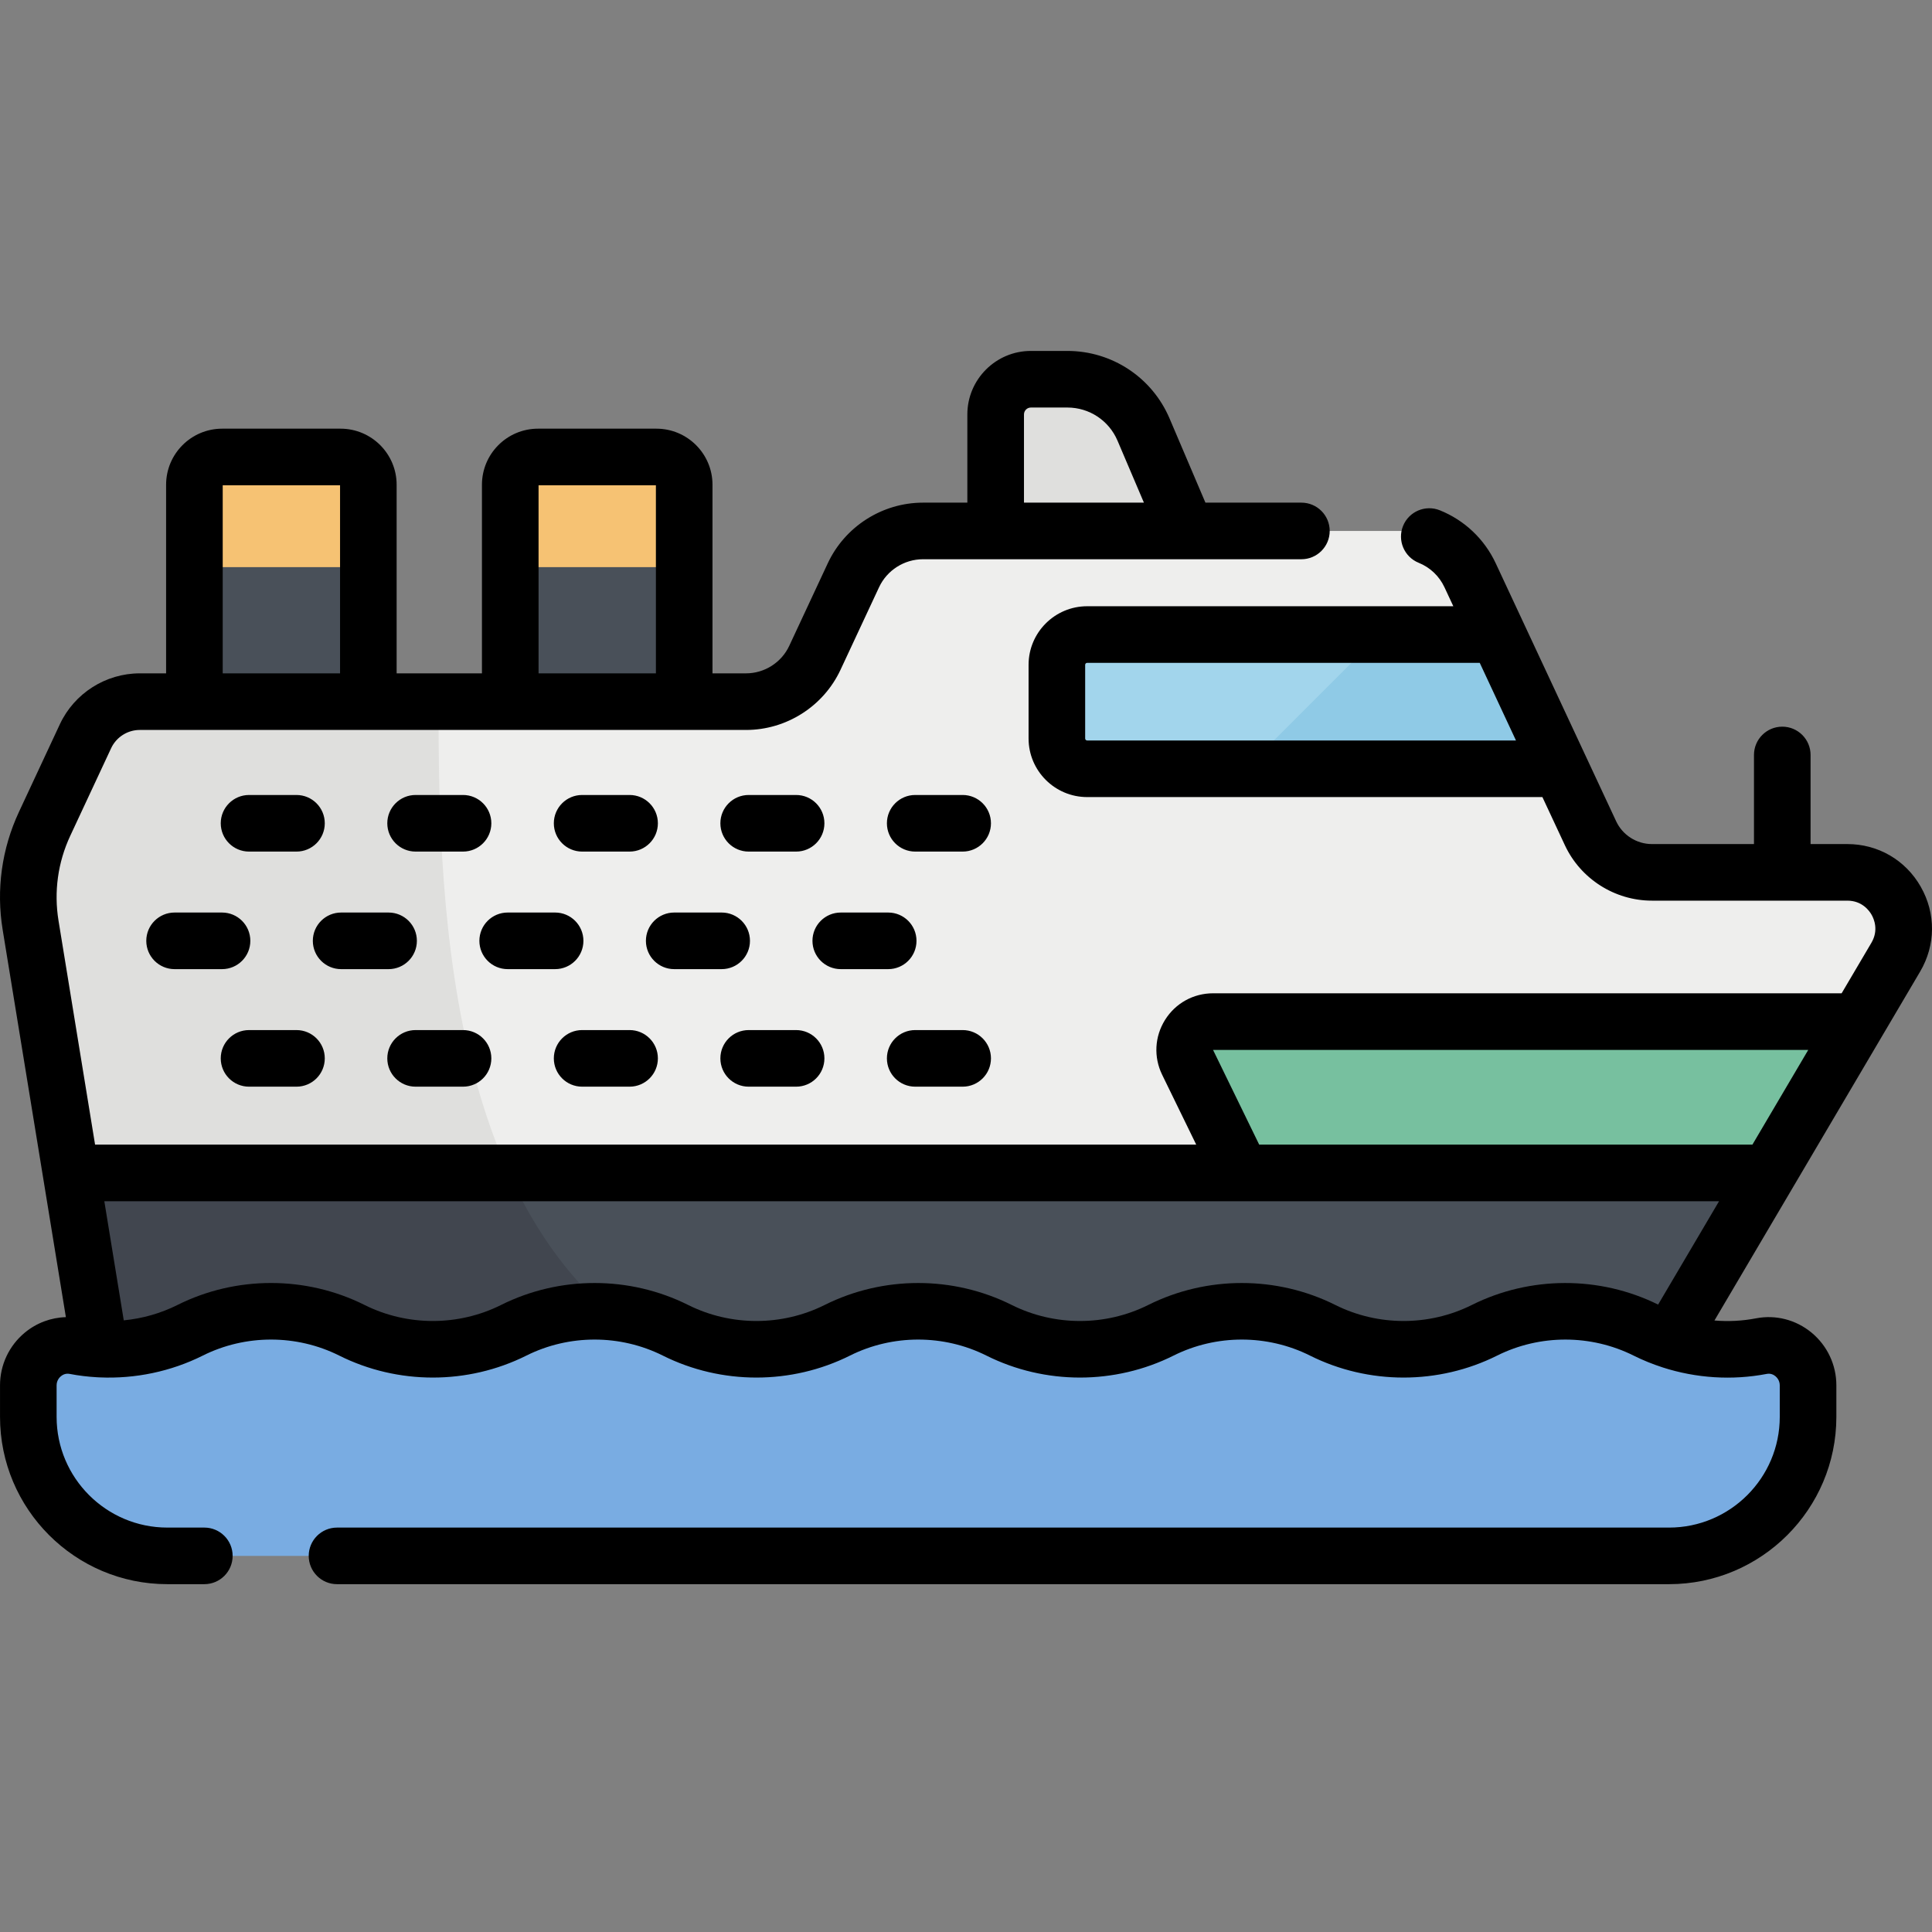 <svg height="512pt" viewBox="0 -93 512 512" width="512pt" xmlns="http://www.w3.org/2000/svg"><rect x="0" y="-93" width="512" height="512" fill="#808080" stroke="none"/><path d="m282.871 7.5h-9.68c-5.152 0-9.332 4.18-9.332 9.332v30.875h50.637l-11.449-26.871c-3.445-8.086-11.383-13.336-20.176-13.336zm0 0" fill="#dfdfdd"/><path d="m421.504 127.82-31.914-68.367c-3.344-7.168-10.539-11.746-18.449-11.746h-126.527c-7.91 0-15.102 4.582-18.449 11.746l-10.211 21.879c-3.309 7.086-10.422 11.617-18.238 11.617h-160.672c-6.164 0-11.77 3.566-14.379 9.152l-10.84 23.23c-3.91 8.375-5.207 17.734-3.719 26.859l18.832 115.375h412.441l63.02-106.902c5.859-9.938-1.309-22.477-12.844-22.477h-51.777c-6.977 0-13.324-4.043-16.273-10.367zm0 0" fill="#eeeeed"/><path d="m116.242 92.949h-79.199c-6.164 0-11.77 3.566-14.379 9.152l-10.84 23.23c-3.91 8.375-5.207 17.734-3.719 26.859l18.832 115.375h153.863c-61.227-29.793-64.789-116.285-64.559-174.617zm0 0" fill="#dfdfdd"/><path d="m18.824 217.84 8.113 49.727h412.441l29.312-49.727zm0 0" fill="#495059"/><path d="m134.828 217.84h-116.004l8.113 49.727h153.863c-21.855-10.637-36.363-28.5-45.973-49.727zm0 0" fill="#41464f"/><path d="m396.918 75.16h-108.812c-4.43 0-8.023 3.594-8.023 8.027v19.523c0 4.434 3.594 8.023 8.023 8.023h125.422zm0 0" fill="#a2d5ec"/><path d="m330.078 110.734h83.449l-16.609-35.574h-31.262zm0 0" fill="#8fcae6"/><path d="m7.504 274.133c0-6.555 5.934-11.637 12.371-10.398 10.238 1.973 20.969.574 30.508-4.195 13.496-6.75 29.383-6.75 42.879 0 13.492 6.746 29.379 6.746 42.875 0 13.496-6.75 29.383-6.75 42.879 0 13.496 6.746 29.383 6.746 42.875 0 13.496-6.75 29.383-6.75 42.879 0 13.496 6.746 29.383 6.746 42.879 0 13.496-6.75 29.379-6.75 42.875 0 13.496 6.746 29.383 6.746 42.879 0 13.492-6.75 29.379-6.75 42.875 0 9.539 4.77 20.27 6.168 30.508 4.195 6.438-1.238 12.371 3.844 12.371 10.398v8.352c0 20.344-16.492 36.84-36.84 36.84h-397.973c-20.344 0-36.84-16.492-36.84-36.84zm0 0" fill="#79ace2"/><path d="m492.332 177.738h-170.863c-5.547 0-9.176 5.809-6.746 10.793l14.289 29.309h139.68zm0 0" fill="#77c09f"/><path d="m90.258 28.102h-31.379c-4.062 0-7.359 3.297-7.359 7.359v57.488h46.098v-57.488c0-4.062-3.297-7.359-7.359-7.359zm0 0" fill="#495059"/><path d="m90.258 28.102h-31.379c-4.062 0-7.359 3.297-7.359 7.359v21.828h46.098v-21.828c0-4.062-3.297-7.359-7.359-7.359zm0 0" fill="#f6c273"/><path d="m173.961 28.102h-31.375c-4.066 0-7.363 3.297-7.363 7.359v57.488h46.098v-57.488c0-4.062-3.293-7.359-7.359-7.359zm0 0" fill="#495059"/><path d="m173.961 28.102h-31.375c-4.066 0-7.363 3.297-7.363 7.359v21.828h46.098v-21.828c0-4.062-3.293-7.359-7.359-7.359zm0 0" fill="#f6c273"/><path d="m66 194.98h12.57c4.145 0 7.5-3.355 7.5-7.5 0-4.141-3.355-7.5-7.5-7.5h-12.57c-4.141 0-7.5 3.359-7.5 7.5 0 4.145 3.359 7.5 7.5 7.5zm0-62.301h12.57c4.145 0 7.5-3.359 7.5-7.5 0-4.141-3.355-7.5-7.5-7.5h-12.57c-4.141 0-7.5 3.359-7.5 7.5 0 4.141 3.359 7.5 7.5 7.5zm-27.234 23.652c0 4.141 3.359 7.5 7.5 7.5h12.574c4.141 0 7.5-3.359 7.5-7.5 0-4.145-3.359-7.5-7.5-7.5h-12.574c-4.141 0-7.5 3.355-7.5 7.5zm64.211 7.5c4.141 0 7.5-3.359 7.5-7.5 0-4.145-3.359-7.5-7.5-7.5h-12.574c-4.141 0-7.5 3.355-7.5 7.5 0 4.141 3.359 7.5 7.5 7.5zm406.035-21.852c-4.039-7.07-11.312-11.293-19.457-11.293h-9.734v-23.613c0-4.141-3.359-7.5-7.5-7.5-4.141 0-7.5 3.359-7.5 7.5v23.613h-27.043c-4.047 0-7.77-2.371-9.48-6.039l-31.914-68.367c-2.988-6.402-8.242-11.391-14.793-14.039-3.84-1.555-8.211.297-9.766 4.137-1.555 3.84.301 8.211 4.137 9.766 3.027 1.223 5.453 3.523 6.832 6.48l2.352 5.035h-97.035c-8.562 0-15.527 6.965-15.527 15.523v19.523c0 8.562 6.965 15.527 15.527 15.527h120.641l5.957 12.758c4.164 8.926 13.223 14.691 23.07 14.691h51.777c3.883 0 5.793 2.613 6.434 3.734.641 1.121 1.918 4.094-.051 7.438l-7.887 13.379h-166.582c-5.207 0-9.965 2.637-12.723 7.055-2.762 4.414-3.047 9.848-.766 14.527l9.031 18.52h-291.816l-9.688-59.355c-1.25-7.668-.176-15.441 3.109-22.48l10.84-23.227c1.371-2.934 4.348-4.828 7.586-4.828h160.672c10.688 0 20.512-6.258 25.031-15.941l10.215-21.879c2.105-4.508 6.676-7.422 11.652-7.422h69.859c.008 0 .016.004.027.004s.023-.004.039-.004h30.348c4.141 0 7.5-3.355 7.5-7.496 0-4.145-3.359-7.5-7.5-7.5h-25.434l-9.508-22.312c-4.629-10.871-15.258-17.895-27.074-17.895h-9.68c-9.281 0-16.832 7.551-16.832 16.832v23.375h-11.75c-10.777 0-20.684 6.309-25.242 16.074l-10.211 21.879c-2.066 4.426-6.559 7.285-11.445 7.285h-8.891v-49.984c0-8.195-6.668-14.859-14.859-14.859h-31.379c-8.195 0-14.859 6.664-14.859 14.859v49.984h-22.609v-49.984c0-8.195-6.664-14.859-14.859-14.859h-31.375c-8.191 0-14.859 6.664-14.859 14.859v49.984h-6.977c-9.039 0-17.352 5.293-21.176 13.484l-10.84 23.227c-4.566 9.785-6.062 20.586-4.32 31.242l16.754 102.66c-3.93.105-7.75 1.516-10.863 4.086-4.188 3.461-6.59 8.559-6.59 13.988v8.352c0 24.449 19.887 44.336 44.336 44.336h9.809c4.145 0 7.5-3.355 7.5-7.5 0-4.141-3.355-7.496-7.5-7.496h-9.809c-16.176 0-29.34-13.164-29.34-29.34v-8.352c0-1.332.801-2.137 1.145-2.422.477-.391 1.262-.816 2.309-.613 2.402.465 4.836.754 7.27.891.234.023.469.035.707.035h.02c9.391.41 18.848-1.559 27.285-5.777 11.324-5.664 24.844-5.664 36.168 0 15.523 7.762 34.059 7.762 49.586 0 11.324-5.664 24.844-5.664 36.168 0 15.523 7.762 34.062 7.762 49.586 0 11.324-5.664 24.844-5.664 36.168 0 15.523 7.762 34.062 7.762 49.586 0 11.324-5.664 24.848-5.664 36.168 0 15.523 7.762 34.062 7.762 49.586 0 11.324-5.66 24.848-5.66 36.172 0 2.488 1.242 5.066 2.281 7.703 3.133.004 0 .004.004.004.004 8.859 2.855 18.398 3.48 27.574 1.715 1.051-.203 1.832.223 2.305.613.344.285 1.145 1.09 1.145 2.422v8.352c0 16.176-13.16 29.34-29.34 29.34h-353c-4.141 0-7.5 3.355-7.5 7.496 0 4.145 3.359 7.5 7.5 7.5h353.004c24.445 0 44.336-19.887 44.336-44.336v-8.352c0-5.43-2.402-10.527-6.594-13.988-4.121-3.402-9.477-4.781-14.691-3.777-3.637.703-7.352.883-11.023.574l54.512-92.469c4.133-7.012 4.191-15.422.152-22.492zm-220.906-38.746c-.289 0-.527-.234-.527-.523v-19.523c0-.293.238-.527.527-.527h104.039l9.605 20.578h-113.645zm-16.742-86.402c0-1.008.82-1.832 1.832-1.832h9.676c5.797 0 11.008 3.445 13.277 8.777l7 16.43h-31.785zm-128.641 18.77h31.098v49.848h-31.098zm-83.703 0h31.098v49.848h-31.098zm380.398 217.129c-15.484-7.656-33.918-7.625-49.371.102-11.324 5.66-24.848 5.66-36.168 0-15.527-7.762-34.062-7.762-49.586 0-11.324 5.66-24.844 5.66-36.168 0-15.523-7.762-34.062-7.762-49.586 0-11.324 5.66-24.848 5.66-36.172 0-15.523-7.762-34.059-7.762-49.582 0-11.324 5.66-24.848 5.66-36.172 0-15.523-7.766-34.059-7.766-49.586 0-4.453 2.227-9.297 3.598-14.23 4.074l-5.152-31.566h301.352.02.027 126.52zm24.988-42.391h-130.707l-12.23-25.102h157.738zm-266-15.359h12.57c4.145 0 7.5-3.355 7.5-7.5 0-4.141-3.355-7.5-7.5-7.5h-12.57c-4.145 0-7.5 3.359-7.5 7.5 0 4.145 3.355 7.5 7.5 7.5zm0-62.301h12.57c4.145 0 7.5-3.359 7.5-7.5 0-4.141-3.355-7.5-7.5-7.5h-12.57c-4.145 0-7.5 3.359-7.5 7.5 0 4.141 3.355 7.5 7.5 7.5zm36.973 31.152c4.145 0 7.5-3.359 7.5-7.5 0-4.145-3.355-7.5-7.5-7.5h-12.57c-4.141 0-7.5 3.355-7.5 7.5 0 4.141 3.359 7.5 7.5 7.5zm7.16 31.148h12.574c4.141 0 7.5-3.355 7.5-7.5 0-4.141-3.359-7.5-7.5-7.5h-12.574c-4.141 0-7.5 3.359-7.5 7.5 0 4.145 3.359 7.5 7.5 7.5zm12.574-77.301h-12.574c-4.141 0-7.5 3.359-7.5 7.5 0 4.141 3.359 7.5 7.5 7.5h12.574c4.141 0 7.5-3.359 7.5-7.5 0-4.141-3.359-7.5-7.5-7.5zm-144.98 77.301h12.574c4.141 0 7.5-3.355 7.5-7.5 0-4.141-3.359-7.5-7.5-7.5h-12.574c-4.141 0-7.496 3.359-7.496 7.5 0 4.145 3.355 7.5 7.496 7.5zm0-62.301h12.574c4.141 0 7.5-3.359 7.5-7.5 0-4.141-3.359-7.5-7.5-7.5h-12.574c-4.141 0-7.496 3.359-7.496 7.5 0 4.141 3.355 7.5 7.496 7.5zm36.977 31.152c4.141 0 7.5-3.359 7.5-7.5 0-4.145-3.359-7.5-7.5-7.5h-12.57c-4.145 0-7.5 3.355-7.5 7.5 0 4.141 3.355 7.5 7.5 7.5zm7.16 31.148h12.574c4.141 0 7.5-3.355 7.5-7.5 0-4.141-3.359-7.5-7.5-7.5h-12.574c-4.141 0-7.5 3.359-7.5 7.5 0 4.145 3.359 7.5 7.5 7.5zm36.977-31.148c4.141 0 7.5-3.359 7.5-7.5 0-4.145-3.359-7.5-7.5-7.5h-12.574c-4.141 0-7.5 3.355-7.5 7.5 0 4.141 3.359 7.5 7.5 7.5zm-36.977-31.152h12.574c4.141 0 7.5-3.359 7.5-7.5 0-4.141-3.359-7.5-7.5-7.5h-12.574c-4.141 0-7.5 3.359-7.5 7.5 0 4.141 3.359 7.5 7.5 7.5zm0 0"/></svg>